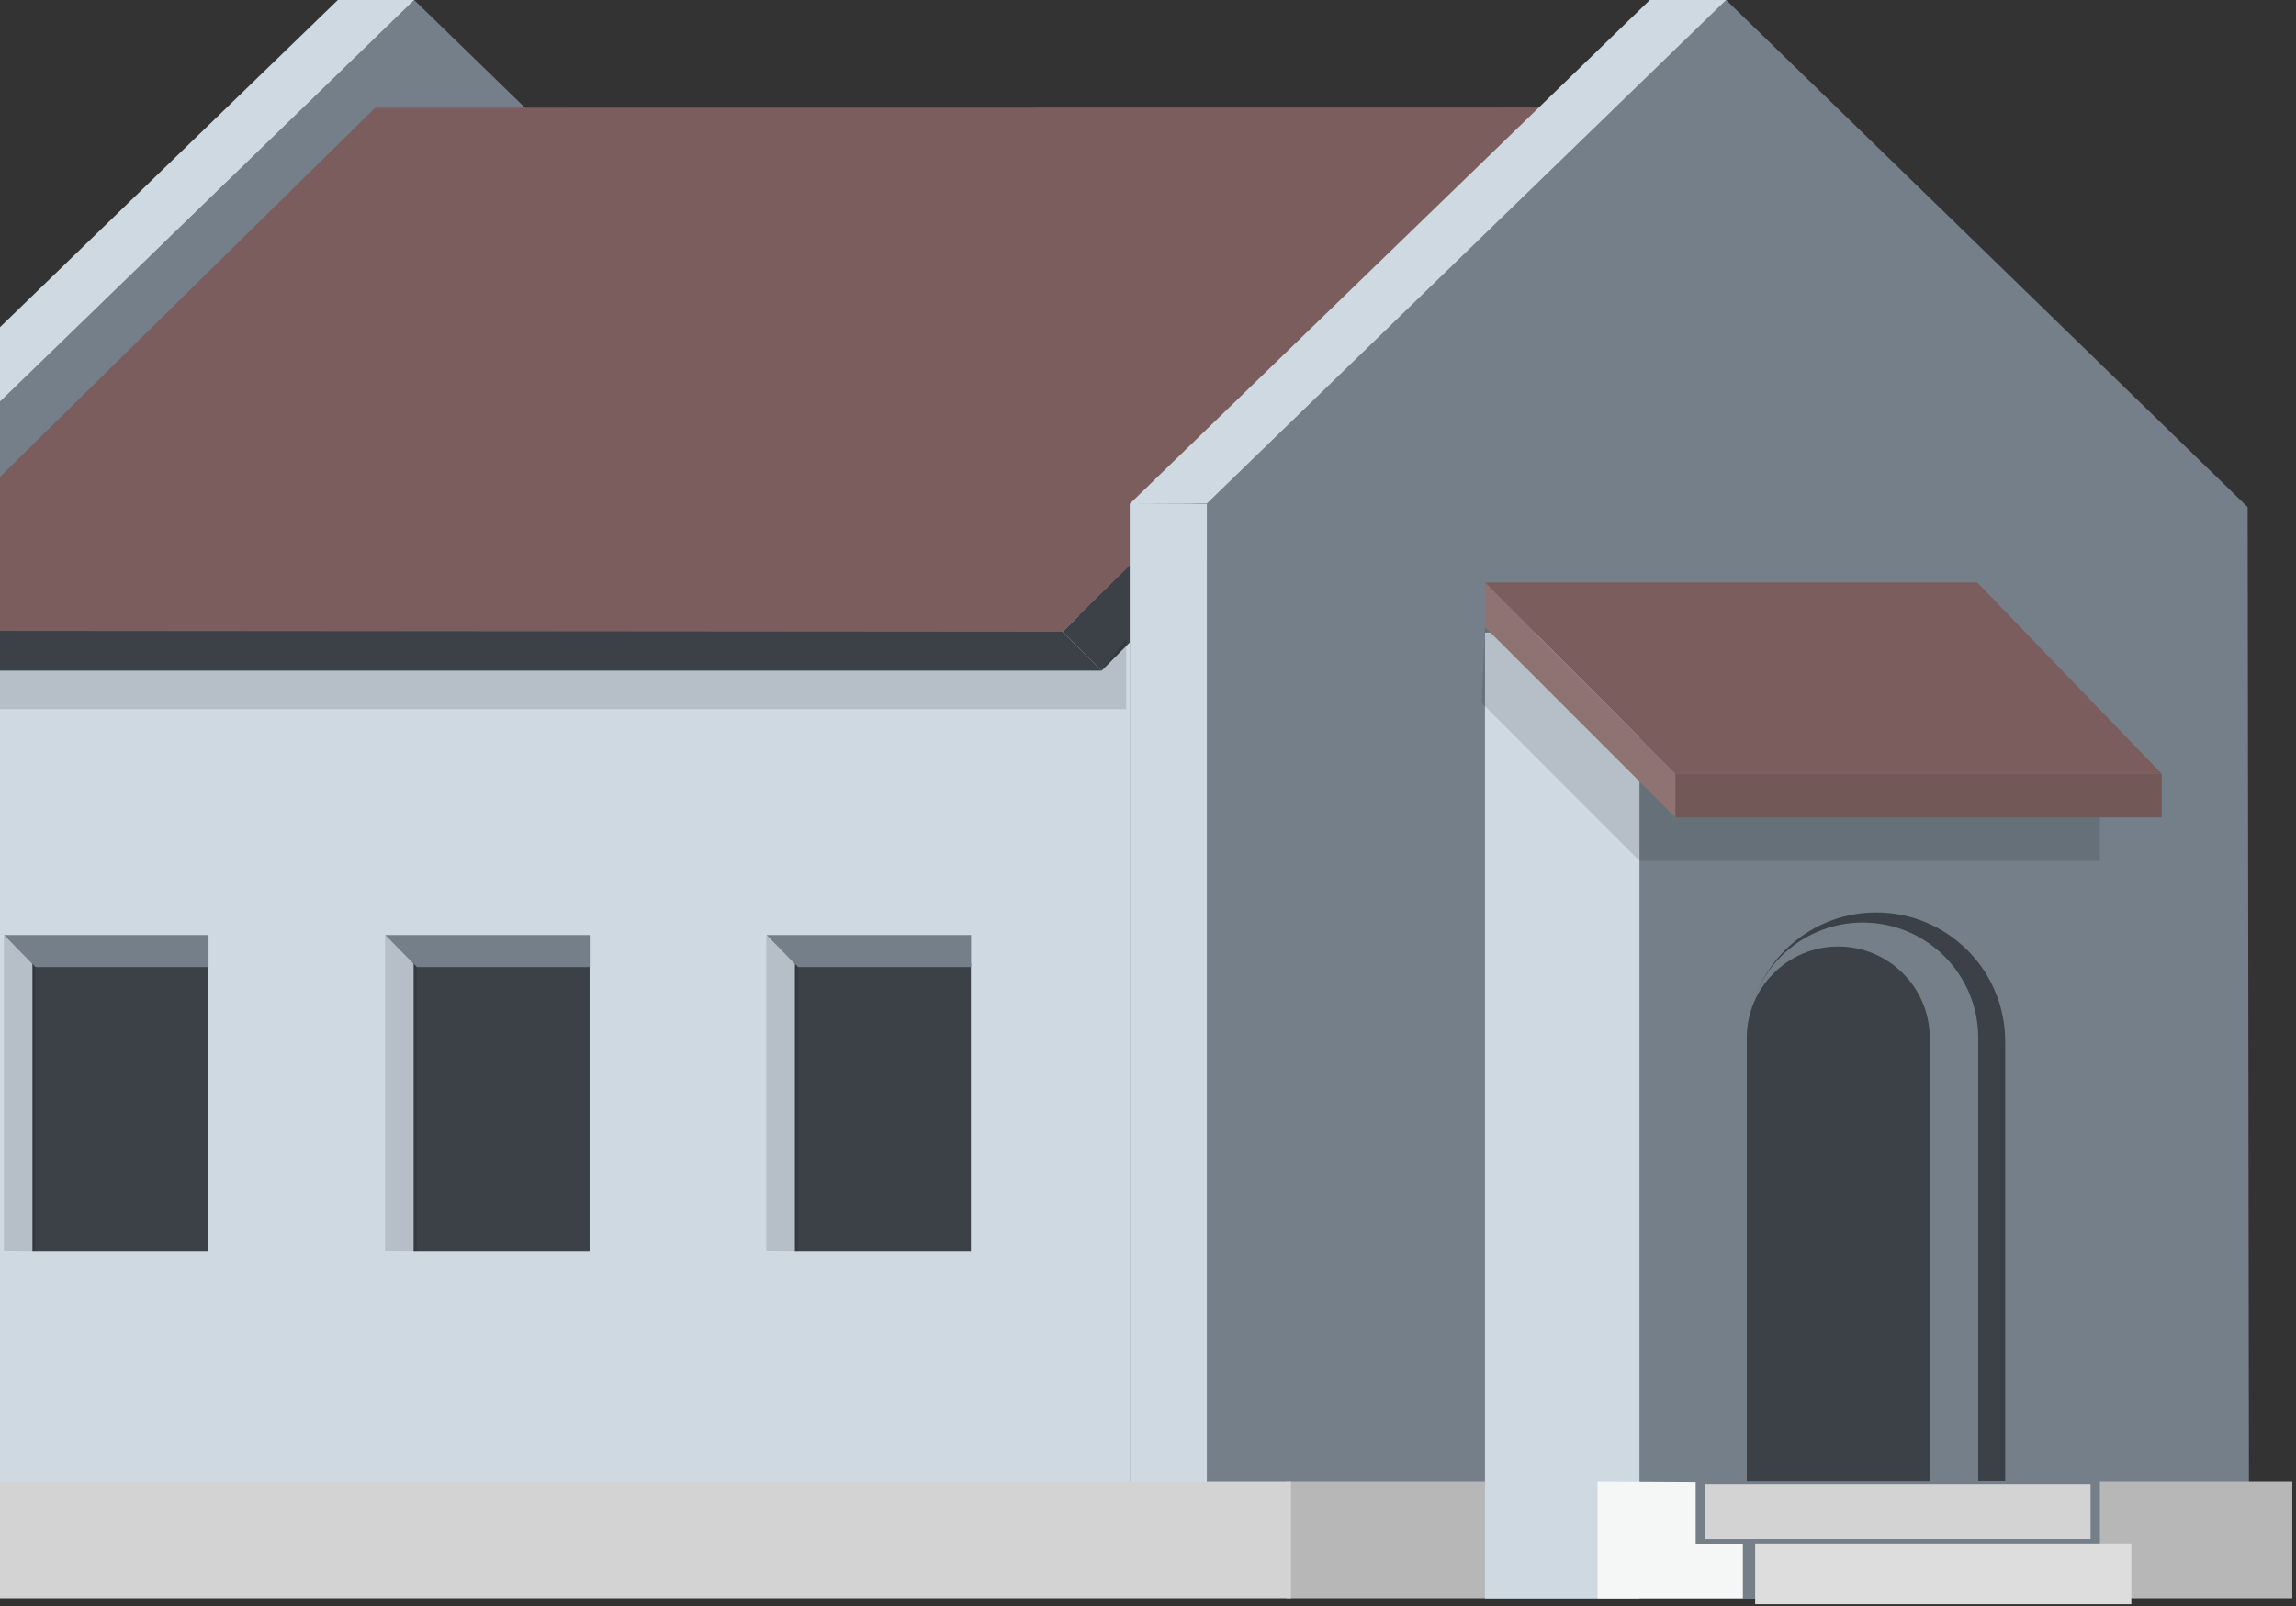 <svg width="483" height="338" fill="none" xmlns="http://www.w3.org/2000/svg"><rect width="100%" height="100%" fill="#333333" stroke="none"/><path d="M196.845 106.687L87.139 0-22.089 105.936v207.096h219.207l-.273-206.345z" fill="#747F89"/><path d="M-22.501 129.546h260.155v183.486H-22.501V129.546zm.411-23.61L87.137 0H71.066L-38.367 106.004l16.276-.068z" fill="#CED9E1"/><path d="M335.489 22.621l-256.538.034-112.094 110.269h256.708L335.489 22.621z" fill="#7C5D5D"/><path d="M223.569 132.923l8.19 8.189h-256.3l-8.394-8.393 256.504.204z" fill="#3B4146"/><path d="M335.486 22.62L223.562 132.923l8.19 8.189L338.25 34.152l-2.764-11.532z" fill="#3B4146"/><path d="M472.831 106.687L363.125 0 253.896 105.936v207.096h219.208l-.273-206.345z" fill="#747F89"/><path d="M253.905 105.936L363.133 0h-16.072L237.662 106.004l16.243-.068zm-16.247.068H253.9v207.027h-16.242V106.004z" fill="#CED9E1"/><path opacity=".12" d="M-24.546 141.112l8.122 8.086h253.33v-14.739l-5.153 6.653H-24.546z" fill="#010101"/><path d="M270.621 311.736h211.598v24.531H270.621v-24.531z" fill="#B7B7B8"/><path d="M-48.875 311.736h320.45v24.531h-320.45v-24.531z" fill="#D3D3D3"/><path d="M167.225 202.627h37.024v60.559h-37.024v-60.559z" fill="#3B4146"/><path d="M161.258 196.725l6.62 6.755h36.409v-6.755h-43.029z" fill="#747F89"/><path opacity=".12" d="M167.874 203.377v59.808l-6.654-.068v-66.359l6.654 6.619z" fill="#010101"/><path d="M87.007 202.627h37.024v60.559H87.007v-60.559z" fill="#3B4146"/><path d="M81.03 196.725l6.654 6.755h36.376v-6.755H81.03z" fill="#747F89"/><path opacity=".12" d="M87.655 203.377v59.808l-6.654-.068v-66.359l6.654 6.619z" fill="#010101"/><path d="M6.818 202.627H43.84v60.559H6.818v-60.559z" fill="#3B4146"/><path d="M.84 196.725l6.62 6.755h36.41v-6.755H.84z" fill="#747F89"/><path opacity=".12" d="M7.466 203.377v59.808l-6.654-.068v-66.359l6.654 6.619z" fill="#010101"/><path d="M312.392 133.094h32.519V336.3h-32.519V133.094z" fill="#CED9E1"/><path d="M344.977 154.315h96.773V336.3h-96.773V154.315z" fill="#747F89"/><path d="M312.386 122.552l40.061 40.259h102.301l-38.798-40.259H312.386z" fill="#7C5D5D"/><path d="M352.445 162.811v9.178l-40.06-40.055v-9.382l40.06 40.259z" fill="#8F7373"/><path d="M352.447 162.811h102.301v9.177H352.447v-9.177z" fill="#735858"/><path d="M394.694 191.981c14.98 0 27.128 12.146 27.128 27.124v92.528h-54.256v-92.528c0-14.978 12.148-27.124 27.128-27.124z" fill="#3B4146"/><path d="M416.158 311.668V218.39c0-13.409-10.886-24.292-24.296-24.292s-24.296 10.883-24.296 24.292v93.278h48.592z" fill="#747F89"/><path d="M405.95 311.667v-93.278c0-10.611-8.633-19.243-19.246-19.243-10.612 0-19.245 8.632-19.245 19.243v93.278h38.491z" fill="#3B4146"/><path d="M439.786 323.811h-81.145v-11.566h81.145v11.566z" fill="#D3D3D3"/><path d="M448.357 337.533h-79.131v-12.794h79.131v12.794z" fill="#DDD"/><path d="M356.711 311.839v13.033h9.93v11.395h-30.575v-24.531l20.645.103z" fill="#F5F6F6"/><path opacity=".12" d="M312.389 131.934l40.061 40.054h89.3v9.144h-96.842l-33.201-33.231.682-15.967z" fill="#010101"/></svg>
